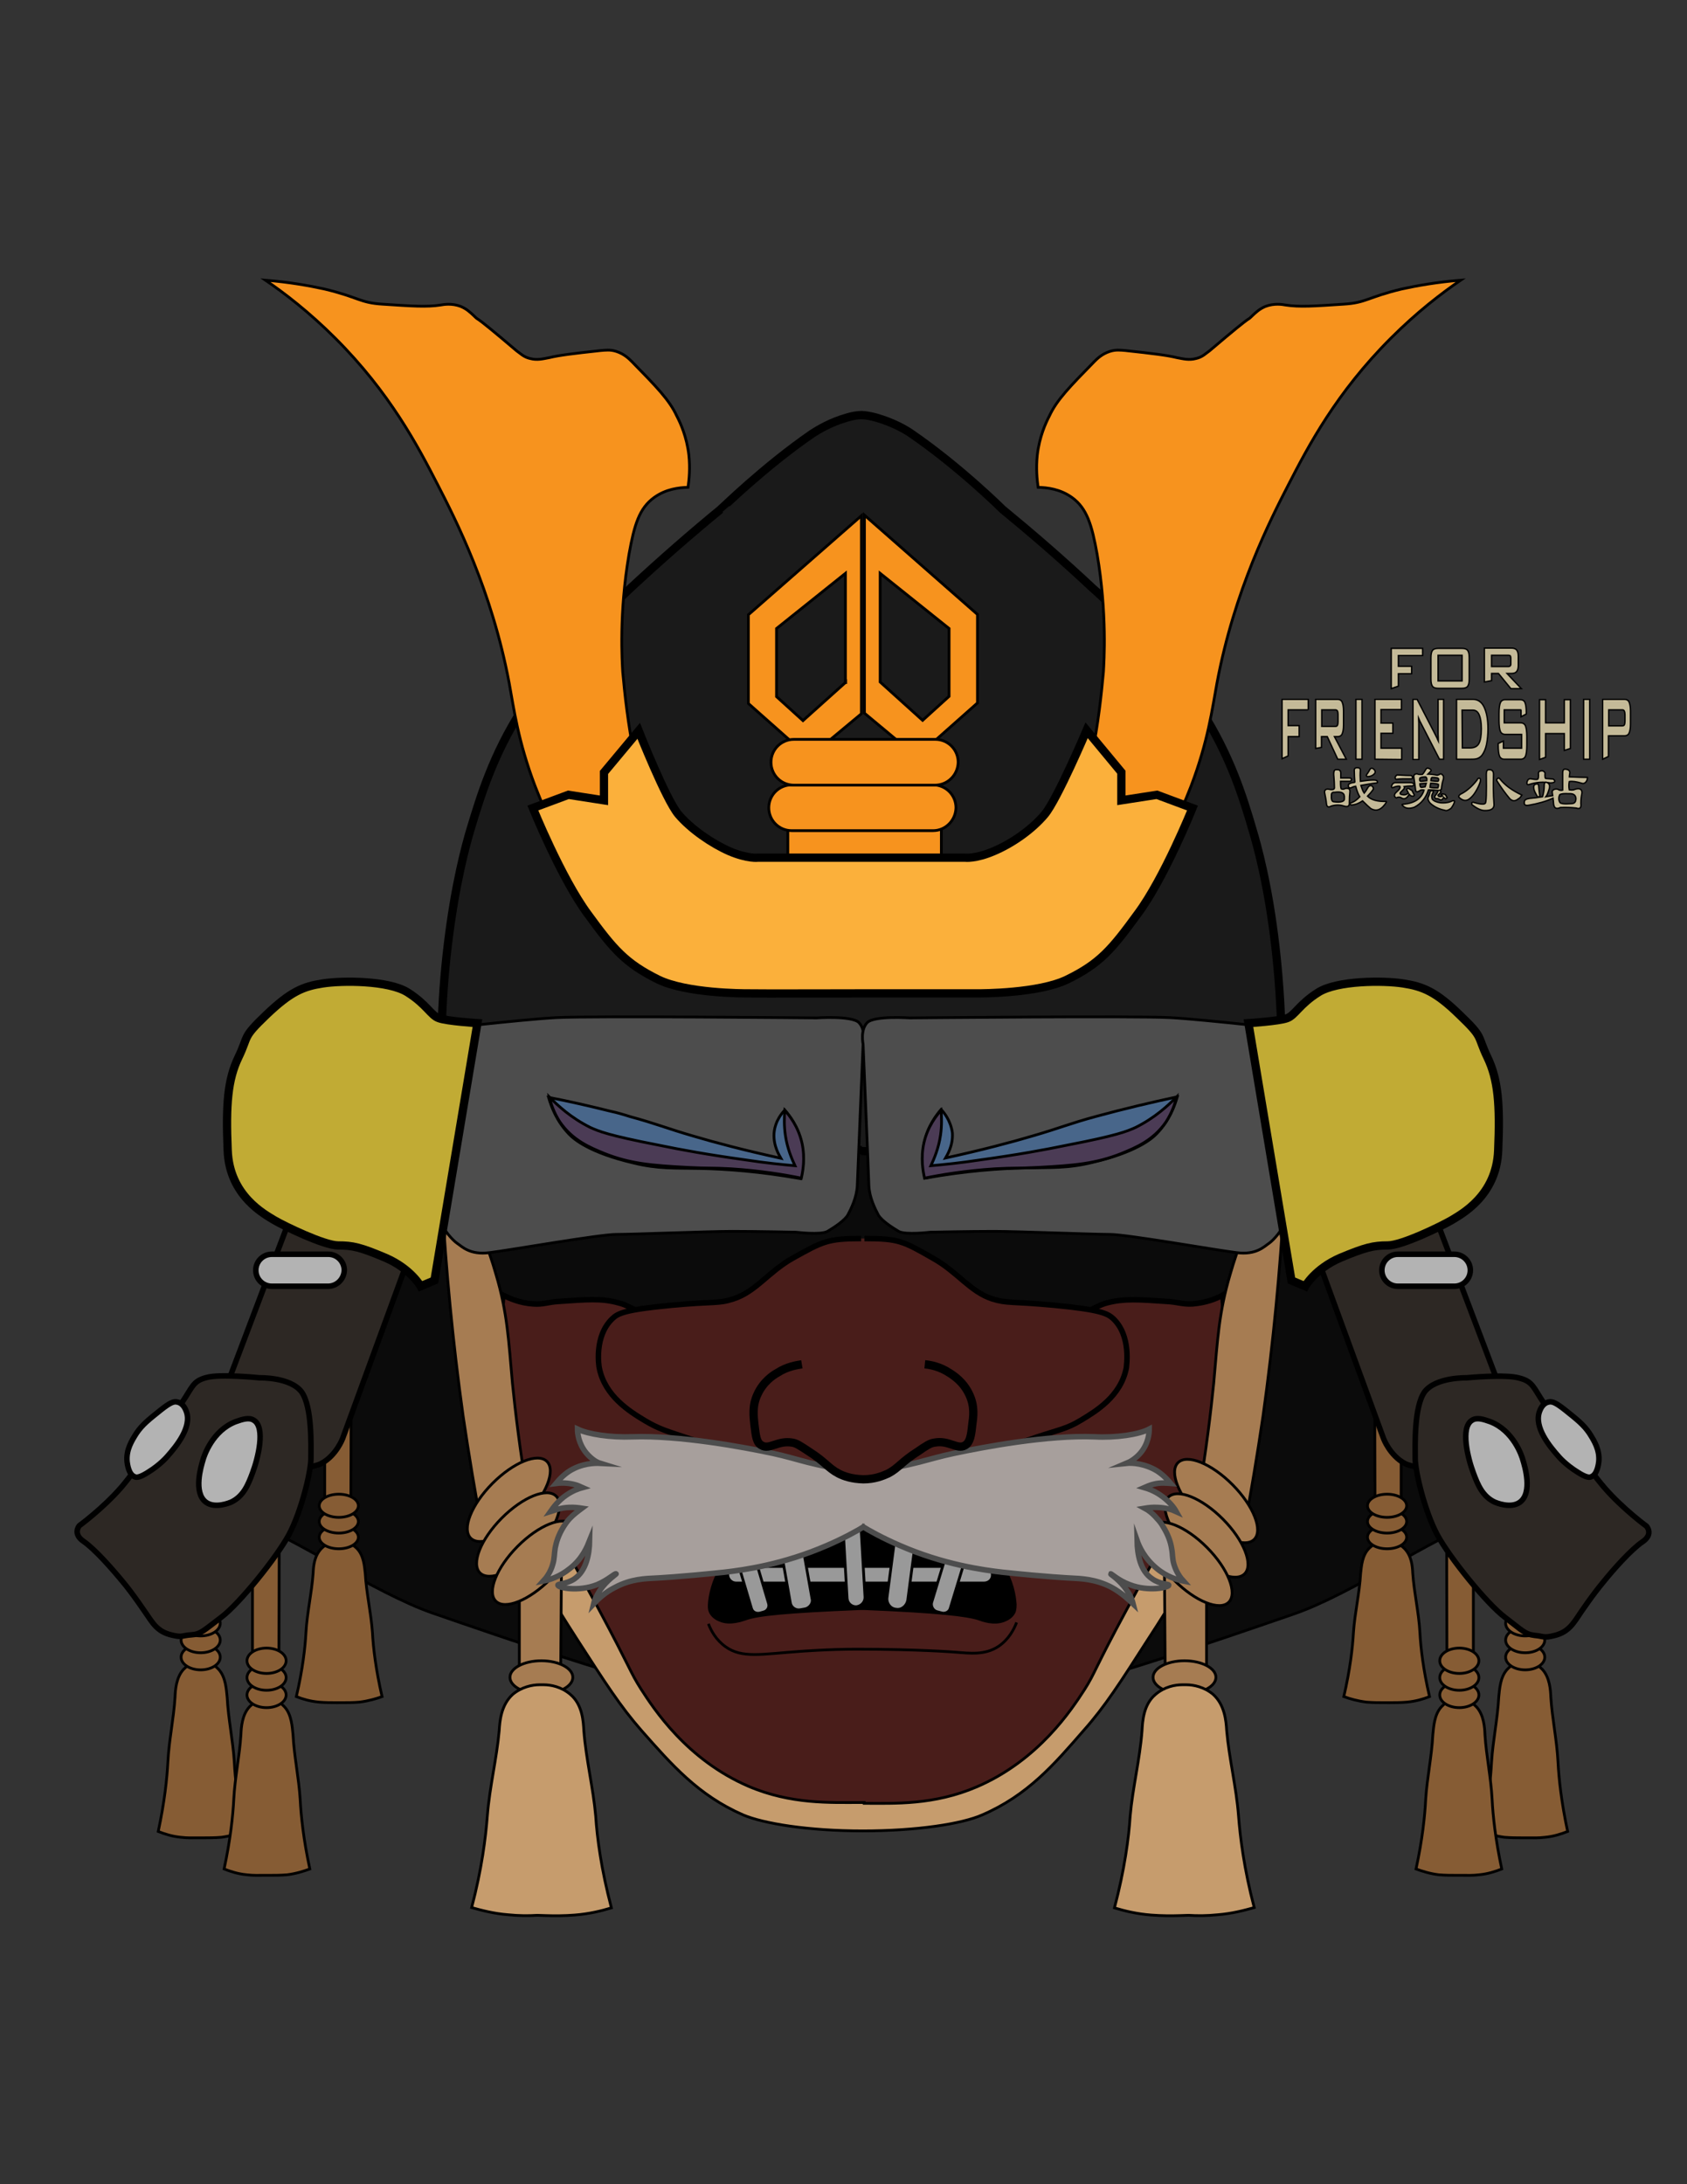 <?xml version="1.0" encoding="utf-8"?>
<!-- Generator: Adobe Illustrator 18.1.1, SVG Export Plug-In . SVG Version: 6.00 Build 0)  -->
<svg version="1.1" id="图层_1" xmlns="http://www.w3.org/2000/svg" xmlns:xlink="http://www.w3.org/1999/xlink" x="0px" y="0px"
	 viewBox="0 0 612 792" enable-background="new 0 0 612 792" xml:space="preserve">
<rect x="0" y="0" width="612" height="792" fill="#333333" stroke="none"/>
<g id="图层_1_1_" display="none">
</g>
<g id="图层_2">
	<line fill="none" x1="313.1" y1="381.8" x2="313.1" y2="605.5"/>
	<path fill="#0B0B0B" stroke="#000000" stroke-miterlimit="10" d="M314.1,386.8l155,8L558.5,532l33.2,21.5c0,0-46.3-3.3-58.2-0.1
		c-11.9,3.2-43.1,24.6-64,31.8c-20.9,7.2-90.8,31.6-107.2,31.3c-16.4-0.2-49.1-1.9-49.1-1.9s-32.7,1.5-49.1,1.7
		c-16.5,0.2-86.4-24.2-107.2-31.4c-20.8-7.2-52-28.4-64-31.8s-58.4,0.2-58.4,0.2l33.2-21.5L157,394.9l155-8"/>
</g>
<g id="图层_5">
</g>
<g id="图层_3">
	<path fill="#491D1A" stroke="#000000" stroke-width="2" stroke-miterlimit="10" d="M312.4,450.6c-3.3,0-8.1-0.3-13.1,2
		c-4.8,2.2-6.6,4.7-12.9,11.1c-8.9,9.1-13.4,13.7-19.1,16.1c-2.1,0.9-8.9,3.6-17.3,2.4c-2.8-0.4-6.2-1.7-12.9-4.4
		c-10.4-4.2-9-4.4-12.8-5.4c-6.2-1.7-11.4-1.2-21.6-0.5c-3.8,0.2-5.7,1.2-9.3,0.9c-4.8-0.3-8.5-2-11-3.2
		c-1.2,12.3-1.7,29.2,1.4,48.7c3.8,25,11.8,43.1,14.2,48.4c8.4,18.6,18.8,30.8,39.2,55.4c14.8,17.8,21.4,23.6,29.4,27.8
		c12.9,6.7,25.1,9,33.3,9h26.2c8.1,0,20.5-2.2,33.3-9c7.9-4.3,14.4-9.8,29.4-27.5c20.5-24.7,30.8-37.2,39.2-55.5
		c2.4-5.4,10.4-23.4,14.2-48.4c3.1-19.6,2.6-36.4,1.4-48.9c-2.5,1.4-6.2,2.8-11,3.2c-3.6,0.2-5.4-0.7-9.3-0.9
		c-10.3-0.7-15.4-1.1-21.6,0.5c-3.6,1-2.4,1.2-12.8,5.4c-6.7,2.6-10.1,3.9-12.9,4.4c-8.3,1.2-15.3-1.6-17.3-2.5
		c-5.8-2.5-10.3-7.1-19.1-16.2c-6.2-6.3-8.1-8.9-12.9-11c-5-2.2-9.8-2-13.1-2h-1.4v0.1H312.4z"/>
	<path fill="#C69C6D" stroke="#000000" stroke-miterlimit="10" d="M313.6,653.9c10.9,0,25.2,0.7,40.8-6c22.5-9.7,34.4-28.1,39-35.2
		c3.9-6.1,3.4-7,15.4-29.2c5.7-10.6,10.5-19.1,13.7-24.8c4.4,1.5,8.7,2.8,13.1,4.3c-4.4,7.5-10.6,18.4-18.8,30.9
		c-10.6,16.5-15.8,24.7-23.7,33.6c-10.7,12.3-20.3,23.5-36.8,30.6c-7.2,3.2-23.4,5.8-43.6,5.8h0.5c-20.2,0-36.3-2.7-43.6-5.8
		c-16.3-7.1-26-18.3-36.8-30.5c-7.8-8.9-13.1-17.2-23.7-33.6c-8.2-12.7-14.4-23.5-18.8-31c4.4-1.5,8.7-2.8,13.1-4.4
		c3.2,5.7,8,14.2,13.7,24.7c11.9,22.2,11.4,22.8,15.4,29.1c4.6,7.1,16.5,25.6,39,35.3c15.4,6.6,29.8,5.9,40.8,5.9h1.2v0.3H313.6z"/>
	<g>
		<path fill="#A67C52" stroke="#000000" stroke-miterlimit="10" d="M171.6,440.4c2.4,4.8,5.6,12.1,8.3,21.6c4.2,14.1,4.6,24,6,39.6
			c1,9.9,2.7,24.4,5.7,42.1c-5.6,3.6-11.1,7.3-16.7,11c-2.5-13.3-4.8-27.1-6.9-41.3c-3.8-27.2-6.2-53.2-7.6-77.4
			C164.1,437.3,167.8,438.9,171.6,440.4z"/>
		
			<ellipse transform="matrix(-0.705 0.71 -0.71 -0.705 701.178 796.077)" fill="#A67C52" stroke="#000000" stroke-miterlimit="10" cx="184.9" cy="544" rx="19.6" ry="8.4"/>
		
			<ellipse transform="matrix(-0.705 0.71 -0.71 -0.705 715.888 815.135)" fill="#A67C52" stroke="#000000" stroke-miterlimit="10" cx="188.3" cy="556.6" rx="19.6" ry="8.4"/>
		<polygon fill="#A67C52" stroke="#000000" stroke-miterlimit="10" points="188.4,566.2 203.7,566.2 203.3,619.7 188.4,619.7 		"/>
		
			<ellipse transform="matrix(-0.705 0.71 -0.71 -0.705 732.898 828.528)" fill="#A67C52" stroke="#000000" stroke-miterlimit="10" cx="194" cy="566.8" rx="19.6" ry="8.4"/>
		<ellipse fill="#A67C52" stroke="#000000" stroke-miterlimit="10" cx="196.4" cy="608.2" rx="11.4" ry="6"/>
		<path fill="#C69C6D" stroke="#000000" stroke-miterlimit="10" d="M194.9,694.5c-3.1,0.2-6.6,0.2-10.5-0.2
			c-5.2-0.4-9.7-1.6-13.3-2.6c3.7-14,5.1-25.5,5.7-33.3c0.8-10.4,3.4-20.7,4.3-30.9c0.2-3.5,0.7-9.3,4.9-13.1
			c3.2-2.7,7.1-3.5,9.7-3.5h1.5c2.6,0,6.4,0.7,9.7,3.5c4.4,3.7,4.7,9.7,4.9,13.2c0.8,10.4,3.4,20.7,4.3,30.9
			c0.5,7.9,2,19.3,5.7,33.3c-3.6,1.1-8.1,2.2-13.3,2.6c-3.8,0.3-7.4,0.3-10.5,0.2L194.9,694.5z"/>
	</g>
	<g>
		<path fill="#A67C52" stroke="#000000" stroke-miterlimit="10" d="M454.6,440.4c-2.4,4.8-5.6,12.1-8.3,21.6
			c-4.2,14.1-4.6,24-6,39.6c-1,9.9-2.7,24.4-5.7,42.1c5.6,3.6,11.1,7.3,16.7,11c2.5-13.3,4.8-27.1,6.9-41.3
			c3.8-27.2,6.2-53.2,7.6-77.4C462,437.3,458.3,438.9,454.6,440.4z"/>
		
			<ellipse transform="matrix(0.705 0.71 -0.71 0.705 516.29 -152.417)" fill="#A67C52" stroke="#000000" stroke-miterlimit="10" cx="441.2" cy="543.9" rx="19.6" ry="8.4"/>
		
			<ellipse transform="matrix(0.705 0.71 -0.71 0.705 524.145 -146.261)" fill="#A67C52" stroke="#000000" stroke-miterlimit="10" cx="437.7" cy="556.4" rx="19.6" ry="8.4"/>
		<polygon fill="#A67C52" stroke="#000000" stroke-miterlimit="10" points="437.7,566.2 422.4,566.2 422.8,619.7 437.7,619.7 		"/>
		
			<ellipse transform="matrix(0.705 0.71 -0.71 0.705 529.718 -139.179)" fill="#A67C52" stroke="#000000" stroke-miterlimit="10" cx="432" cy="566.7" rx="19.6" ry="8.4"/>
		<ellipse fill="#A67C52" stroke="#000000" stroke-miterlimit="10" cx="429.7" cy="608.2" rx="11.4" ry="6"/>
		<path fill="#C69C6D" stroke="#000000" stroke-miterlimit="10" d="M431.2,694.5c3.1,0.2,6.6,0.2,10.5-0.2c5.2-0.4,9.7-1.6,13.3-2.6
			c-3.7-14-5.1-25.5-5.7-33.3c-0.8-10.4-3.4-20.7-4.3-30.9c-0.2-3.5-0.7-9.3-4.9-13.1c-3.2-2.7-7.1-3.5-9.7-3.5h-1.5
			c-2.6,0-6.4,0.7-9.7,3.5c-4.4,3.7-4.7,9.7-4.9,13.2c-0.8,10.4-3.4,20.7-4.3,30.9c-0.5,7.9-2,19.3-5.7,33.3
			c3.6,1.1,8.1,2.2,13.3,2.6c3.8,0.3,7.4,0.3,10.5,0.2L431.2,694.5z"/>
	</g>
	<path fill="#1A1A1A" stroke="#000000" stroke-width="3" stroke-miterlimit="10" d="M312.4,417.4c50.3,0.4,100.5,0.9,150.8,1.5
		c3.1-31.5,1.6-57.2-0.5-75.5c-2.6-22.7-6.7-37.2-8.3-42.5c-3.5-12-8.1-26.8-18.6-43.3c-2-3.2-8.9-14-18.8-24.3
		c-2.7-2.8-8.5-8.5-13.9-13.8c-2.3-2.2-4.6-4.4-6.9-6.4c-11-10.3-21.9-19.7-32.5-28.4c0,0-15.6-15.5-33.3-27.6
		c-2.2-1.5-6.4-3.9-12.6-5.7c-2-0.5-3.7-0.9-5.5-0.9h0.5c-1.7,0-3.5,0.3-5.5,0.9c-6,1.7-10.4,4.4-12.6,5.8
		c-17.6,12.1-33.2,27.5-33.3,27.5c-10.6,8.7-21.4,18.1-32.5,28.4c-2.3,2.2-4.6,4.4-6.9,6.4c-5.4,5.1-11.1,10.8-13.9,13.7
		c-9.9,10.3-16.8,21.1-18.8,24.2c-10.5,16.5-14.9,31.1-18.6,43.3c-1.6,5.4-5.6,19.6-8.3,42.4c-2.2,18.3-3.6,44-0.5,75.4
		c50.3-0.4,100.5-0.9,150.8-1.5"/>
	<path fill="#4D4D4D" stroke="#000000" stroke-miterlimit="10" d="M313.1,378.6c0,0,1.1-5.1-1.5-7.8c-2.6-2.6-15.4-1.7-15.4-1.7
		s-81.7-0.8-94.5-0.1c-12.8,0.7-47.2,4.7-47.2,4.7s3.9,65,5.1,68.6c1.1,3.6,4.6,7.4,6.2,8.5c1.7,1.1,4.6,4.4,11.9,3.4
		c7.4-0.9,39.7-6.6,45.9-6.6s33.3-1.1,42.1-1.1s23.1,0.3,23.1,0.3s8.9,1.1,11.4-0.3c2.5-1.5,6.2-3.9,7.4-6c1.1-2.1,3.2-6.2,3.4-10.6
		S313.1,378.6,313.1,378.6z"/>
	<path fill="#48668A" stroke="#000000" stroke-miterlimit="10" d="M221.3,402.9c2.4,0.5,4.8,1.2,7.3,2c9.3,2.5,13.4,4.3,23.1,7.1
		c7.4,2.2,18.3,5.1,31.6,8c-0.5-0.9-2.8-4.4-2.5-9.1c0.4-4.7,3.2-7.6,3.9-8.4c1.6,1.9,4.8,5.9,6.1,12c1.2,5.7,0.3,10.5-0.3,12.9
		c-15.1-2.7-27.4-3.5-36.2-3.7c-9.6-0.2-15.6,0.2-24.5-2c-15.8-3.7-21.5-8.5-23.4-10.5c-4.5-4.7-6.4-9.9-7.4-13.3
		C206.2,399.3,213.7,401,221.3,402.9"/>
	<path fill="#4B3B55" stroke="#000000" stroke-miterlimit="10" d="M284.7,402.6c-0.2,2.4-0.3,5.5,0.2,9c0.7,4.8,2.3,8.5,3.5,11.1
		c-4.5-0.4-10.6-1-17.8-2.1c-13.7-1.9-23.1-3.6-31.8-5.4c-18.1-3.5-21.6-5-24.7-6.4c-7-3.5-11.7-7.9-14.8-11c0.5,2.3,1.6,5.6,3.8,9
		c4.6,6.7,10.9,9.3,16.3,11.5c9.1,3.6,16.8,4.3,30.1,5c7.7,0.4,8.4,0.1,15.6,0.5c10.9,0.7,19.8,2.2,25.6,3.4
		c0.5-2.3,1.5-7.1,0.2-12.9C289.5,408.3,286.3,404.4,284.7,402.6z"/>
	<path fill="#4D4D4D" stroke="#000000" stroke-miterlimit="10" d="M313.1,378.6c0,0-1.1-5.1,1.5-7.8c2.6-2.6,15.4-1.7,15.4-1.7
		s81.7-0.8,94.5-0.1c12.8,0.7,47.2,4.7,47.2,4.7s-3.9,65-5.1,68.6s-4.6,7.4-6.2,8.5c-1.7,1.1-4.6,4.4-11.9,3.4
		c-7.4-0.9-39.7-6.6-45.9-6.6c-6.2,0-33.3-1.1-42.1-1.1s-23.1,0.3-23.1,0.3s-8.9,1.1-11.4-0.3c-2.5-1.5-6.2-3.9-7.4-6
		c-1.1-2.1-3.2-6.2-3.4-10.6C315.1,425.6,313.1,378.6,313.1,378.6z"/>
	<path fill="#48668A" stroke="#000000" stroke-miterlimit="10" d="M341.4,402.3c-1.6,1.9-4.8,5.9-6.1,12c-1.2,5.7-0.3,10.5,0.3,12.9
		c15.1-2.7,27.4-3.5,36.2-3.7c9.6-0.2,15.6,0.2,24.5-2c15.8-3.7,21.5-8.5,23.4-10.5c4.5-4.7,6.4-9.9,7.4-13.3
		c-9.3,2-19.1,4.3-29.4,7.1c-9.3,2.5-13.4,4.3-23.1,7.1c-7.4,2.2-18.3,5.1-31.6,8c0.5-0.9,2.8-4.4,2.5-9.1
		C344.9,406.2,342.2,403.1,341.4,402.3z"/>
	<path fill="#4B3B55" stroke="#000000" stroke-miterlimit="10" d="M341.4,402.6c0.2,2.4,0.3,5.5-0.2,9c-0.7,4.8-2.3,8.5-3.5,11.1
		c4.5-0.4,10.6-1,17.8-2.1c13.7-1.9,23.1-3.6,31.8-5.4c18.1-3.5,21.6-5,24.7-6.4c7-3.5,11.7-7.9,14.8-11c-0.5,2.3-1.6,5.6-3.8,9
		c-4.6,6.7-10.9,9.3-16.3,11.5c-9.1,3.6-16.8,4.3-30.1,5c-7.6,0.4-8.4,0.1-15.6,0.5c-10.9,0.7-19.8,2.2-25.6,3.4
		c-0.5-2.3-1.5-7.1-0.2-12.9C336.6,408.3,339.8,404.4,341.4,402.6z"/>
	<path fill="none" stroke="#000000" stroke-miterlimit="10" d="M178.1,440.4"/>
	<path fill="none" stroke="#000000" stroke-miterlimit="10" d="M179.9,454.6"/>
	<path fill="#491D1A" stroke="#000000" stroke-width="2" stroke-miterlimit="10" d="M313.6,449.1c12.3,0,14,0.9,24.8,7.1
		c9,5,13.4,12.1,21.6,14.8c5.5,1.7,6.6,0.8,22.5,2.3c16.8,1.6,19.3,3,21.3,4.8c6.7,6.3,4.8,17.3,4.8,17.9c-2,10.3-11,15.7-16.5,19
		c-5.1,3.1-7.9,3.4-16.3,6.2c-22.1,7.3-24.2,12.8-37.9,15.7c-5.6,1.2-13.9,2.6-24.5,2.6h-0.8c-10.6,0-18.9-1.5-24.5-2.6
		c-13.8-3-16-7.9-37.9-15.2c-8.4-2.8-11.1-3.5-16.3-6.6c-5.5-3.3-14.5-8.9-16.5-19.1c-0.1-0.4-2-11.5,4.8-17.9
		c2-1.9,4.5-3.2,21.3-4.8c16-1.5,17-0.5,22.5-2.3c8.2-2.6,12.7-9.8,21.6-14.8c10.8-6,12.6-7.1,24.8-7.1"/>
	<path stroke="#000000" stroke-miterlimit="10" d="M313.6,583.3c26.6,1.1,37.3,2.3,41.7,3.8c0.8,0.3,5.4,2.1,9.2,0.4
		c0.5-0.2,2.7-1.1,3.5-3.2c0.3-1,0.3-2,0.3-2.5c-0.2-3.2-1.1-8.6-4.6-14c-4.5-7.1-10.6-10.2-15.6-12.6c-13.8-6.6-27.3-6.4-35.3-5.7
		c-8-0.8-21.5-0.9-35.3,5.7c-4.9,2.4-11.1,5.5-15.6,12.6c-3.4,5.5-4.4,10.8-4.6,14c0,0.5-0.1,1.5,0.3,2.5c0.8,2.1,3,3,3.5,3.2
		c3.8,1.7,8.4-0.2,9.2-0.4c4.5-1.7,15.2-2.7,41.7-3.8H313.6z"/>
	<g>
		<path fill="#999999" stroke="#000000" stroke-miterlimit="10" d="M357,574H267c-1.6,0-3-1.4-3-3l0,0c0-1.6,1.4-3,3-3H357
			c1.6,0,3,1.4,3,3l0,0C360.1,572.7,358.7,574,357,574z"/>
		<path fill="#999999" stroke="#000000" stroke-miterlimit="10" d="M310.7,582.6L310.7,582.6c-1.7,0.1-3.3-1.2-3.4-3.1l-1.4-24.6
			c-0.1-1.7,1.2-3.3,3.1-3.4l0,0c1.7-0.1,3.3,1.2,3.4,3.1l1.4,24.6C313.8,581,312.4,582.4,310.7,582.6z"/>
		<path fill="#999999" stroke="#000000" stroke-miterlimit="10" d="M325,583.5L325,583.5c-2.1-0.2-3.5-2.2-3.2-4.3l3.2-24.4
			c0.2-2.1,2.2-3.5,4.3-3.2l0,0c2.1,0.2,3.5,2.2,3.2,4.3l-3.2,24.4C328.9,582.3,327.1,583.9,325,583.5z"/>
		<path fill="#999999" stroke="#000000" stroke-miterlimit="10" d="M341.4,584.8l-1.5-0.4c-1.5-0.4-2.3-2.1-1.9-3.4l6.1-20
			c0.4-1.5,2.1-2.3,3.4-1.9l1.5,0.4c1.5,0.4,2.3,2.1,1.9,3.4l-6.1,20C344.5,584.5,342.9,585.3,341.4,584.8z"/>
		<path fill="#999999" stroke="#000000" stroke-miterlimit="10" d="M292,583.4l-1.7,0.3c-1.7,0.3-3.4-0.9-3.6-2.6l-4.2-23.7
			c-0.3-1.7,0.9-3.4,2.6-3.6l1.7-0.3c1.7-0.3,3.4,0.9,3.6,2.6l4.2,23.7C295,581.3,293.7,583.1,292,583.4z"/>
		<path fill="#999999" stroke="#000000" stroke-miterlimit="10" d="M277.1,584.5l-1.4,0.4c-1.4,0.3-2.7-0.3-3.1-1.7l-5.1-17.2
			c-0.3-1.4,0.3-2.7,1.7-3.1l1.4-0.4c1.4-0.3,2.7,0.3,3.1,1.7l5.1,17.2C279.2,582.7,278.5,584.1,277.1,584.5z"/>
	</g>
	<path fill="none" stroke="#000000" stroke-miterlimit="10" d="M257,588.8c0.9,2.4,2.7,5.8,6.2,8.3c6,4.3,12.9,2.7,27,1.7
		c0,0,10.3-0.8,20.5-0.8c22.9,0,36.1,1.1,36.1,1.1c5.2,0.4,10.5,1.1,15.4-2.1c3.7-2.5,5.6-6.1,6.6-8.7"/>
	<path fill="#A79F9C" stroke="#4D4D4D" stroke-width="2" stroke-miterlimit="10" d="M312.4,553.2c3.2,2,8,4.6,14,7.2
		c15.8,6.9,30.2,8.9,37.3,9.7c16.1,1.7,24.5,2.1,24.5,2.1c3.8,0.2,9.2,0.3,15.1,3.4c3.6,2,6.1,4.4,7.8,6c-0.3-1.2-1-3.1-2.3-4.9
		c-2.5-3.8-6-5.9-5.9-6c0.2-0.2,2.8,2.4,6.9,3.9c6.9,2.7,14.2,1,14.2,0.2c0-0.5-3.2-0.3-6-2.3c-4.3-2.8-5.4-8.7-5.5-13.9
		c0.7,2,2.5,6.3,7.1,10.1c3.7,3.1,7.6,4.2,9.7,4.6c-1.1-1.2-2.6-3.3-3.4-6c-0.7-2.3-0.4-3.5-0.9-6c-0.3-1.9-1.1-4.6-3.1-7.8
		c-0.5-0.9-1.2-1.9-2.1-2.8c-1.6-1.9-3.2-3.1-4.5-3.8c1.2-0.2,2.8-0.4,4.7-0.3c2.8,0.1,5.2,0.8,6.7,1.5c-0.9-1.6-2.7-3.9-5.8-6
		c-2.2-1.5-4.4-2.3-5.8-2.7c0.9-0.4,2.1-0.9,3.3-1.2c2.6-0.7,4.9-0.4,6.3-0.3c-1-1.2-2.6-3-4.9-4.5c-4.6-2.8-9.2-3-11.1-2.8
		c1.2-0.5,3.3-1.7,5-3.7c3-3.5,3.2-7.4,3.2-8.7c-3.8,2-12,3.2-19.8,2.8c-17-0.7-40.3,3.7-51.1,6c-10.3,2.2-12,3.8-32.8,7.2
		c-20.7-3.3-22.4-4.9-32.8-7.2c-10.8-2.3-33.9-6.6-51.1-6c-7.8,0.3-15.8-0.9-19.8-2.8c0,1.4,0.3,5.2,3.2,8.7c1.9,2.2,3.7,3.3,5,3.7
		c-2-0.1-6.6,0-11.1,2.8c-2.3,1.5-3.8,3.2-4.9,4.5c1.5-0.2,3.7-0.3,6.3,0.3c1.4,0.3,2.4,0.8,3.3,1.2c-1.5,0.4-3.6,1.2-5.8,2.7
		c-3.1,2.1-4.8,4.6-5.8,6c1.6-0.5,3.8-1.4,6.7-1.5c1.9-0.1,3.4,0.1,4.7,0.3c-1.2,0.9-3,2.2-4.5,3.8c-0.9,1-1.6,2-2.1,2.8
		c-2,3.2-2.7,5.8-3.1,7.8c-0.4,2.5-0.2,3.7-0.9,6c-0.8,2.8-2.3,4.8-3.4,6c2.1-0.4,5.9-1.5,9.7-4.6c4.6-3.6,6.3-8.1,7.1-10.1
		c-0.1,5-1.2,10.9-5.5,13.9c-3,2-6.1,1.7-6,2.3c0,0.9,7.4,2.5,14.2-0.2c3.9-1.6,6.6-4.3,6.9-3.9c0.1,0.1-3.3,2.2-5.9,6
		c-1.2,1.9-2,3.6-2.3,4.9c1.6-1.7,4.2-4.2,7.8-6c5.8-3.1,11-3.2,15.1-3.4c0,0,8.4-0.4,24.5-2.1c7.1-0.8,21.4-2.8,37.3-9.7
		c6-2.6,10.8-5.2,14-7.2"/>
	<path fill="#491D1A" stroke="#000000" stroke-width="3" stroke-miterlimit="10" d="M335.5,494.7c2,0.2,5.4,0.8,8.9,3.1
		c1.6,1,5.1,3.3,7.2,7.8c2.1,4.4,1.5,8.2,1.1,11.1c-0.4,3.9-0.8,6.3-2.6,7.4c-2.8,1.7-5.9-2-11.1-1c-1.6,0.2-3.1,1.2-6,3.2
		c-6,3.8-7,6-10.8,8c-2,0.9-4.9,2.1-9,2.1c-4.2-0.1-7.1-1.1-9-2.1c-3.8-2-4.8-4.2-10.8-8c-3-2-4.5-3-6-3.2c-5.2-0.9-8.3,2.7-11.1,1
		c-1.9-1-2.1-3.4-2.6-7.4c-0.3-3-0.9-6.9,1.1-11.1c2.1-4.6,5.6-6.9,7.2-7.8c3.5-2.3,7.1-2.8,8.9-3.1"/>
	<g>
		<g>
			<g>
				<polygon fill="#865C34" stroke="#000000" stroke-miterlimit="10" points="117.8,503.5 127.4,503.5 127.2,577.6 117.8,577.6 				
					"/>
				<path fill="#865C34" stroke="#000000" stroke-miterlimit="10" d="M122,617.4c-1.9,0-3.9,0-6.3-0.2c-3.2-0.3-5.9-1.1-8.2-2
					c2.3-9.8,3.2-17.8,3.5-23.3c0.4-7.2,2.1-14.3,2.6-21.5c0.1-2.5,0.4-6.3,3.1-9c2-2,4.4-2.3,5.9-2.3h0.9c1.6,0,3.9,0.3,5.9,2.3
					c2.6,2.6,2.8,6.6,3.1,9.1c0.4,7.2,2.1,14.2,2.6,21.4c0.3,5.5,1.2,13.4,3.5,23.3c-2.2,0.8-5,1.6-8.2,2c-2.4,0.2-4.6,0.2-6.3,0.2
					H122L122,617.4z"/>
				<ellipse fill="#865C34" stroke="#000000" stroke-miterlimit="10" cx="122.9" cy="557.4" rx="7.1" ry="4.2"/>
				<ellipse fill="#865C34" stroke="#000000" stroke-miterlimit="10" cx="122.9" cy="551.7" rx="7.1" ry="4.2"/>
				<ellipse fill="#865C34" stroke="#000000" stroke-miterlimit="10" cx="122.9" cy="546" rx="7.1" ry="4.2"/>
			</g>
			<g>
				<polygon fill="#865C34" stroke="#000000" stroke-miterlimit="10" points="67.6,542.3 77.4,542.3 77.2,623.1 67.6,623.1 				"/>
				<path fill="#865C34" stroke="#000000" stroke-miterlimit="10" d="M71.9,666.4c-1.9,0-3.9,0.1-6.3-0.2c-3.2-0.3-5.9-1.2-8.2-2.1
					c2.3-10.7,3.2-19.3,3.5-25.2c0.4-7.9,2.1-15.6,2.6-23.5c0.1-2.6,0.4-7.2,3.1-10.1c2-2.1,4.4-2.7,5.9-2.7h0.9
					c1.6,0,3.9,0.5,5.9,2.7c2.6,2.8,2.8,7.3,3.1,10.1c0.4,7.9,2.1,15.6,2.6,23.5c0.3,6,1.2,14.6,3.5,25.2c-2.2,0.8-5,1.7-8.2,2.1
					c-2.4,0.2-4.6,0.2-6.3,0.2H71.9z"/>
				<ellipse fill="#865C34" stroke="#000000" stroke-miterlimit="10" cx="72.8" cy="600.9" rx="7.1" ry="4.6"/>
				<ellipse fill="#865C34" stroke="#000000" stroke-miterlimit="10" cx="72.8" cy="594.7" rx="7.1" ry="4.6"/>
				<ellipse fill="#865C34" stroke="#000000" stroke-miterlimit="10" cx="72.8" cy="588.6" rx="7.1" ry="4.6"/>
			</g>
			<g>
				<polygon fill="#865C34" stroke="#000000" stroke-miterlimit="10" points="91.6,556 101.3,556 101.1,636.8 91.6,636.8 				"/>
				<path fill="#865C34" stroke="#000000" stroke-miterlimit="10" d="M95.8,680c-1.9,0-3.9,0.1-6.3-0.2c-3.2-0.3-5.9-1.2-8.2-2.1
					c2.3-10.7,3.2-19.3,3.5-25.2c0.4-7.9,2.1-15.6,2.6-23.5c0.1-2.6,0.4-7.2,3.1-10.1c2-2.1,4.4-2.7,5.9-2.7h0.9
					c1.6,0,3.9,0.5,5.9,2.7c2.6,2.8,2.8,7.3,3.1,10.1c0.4,7.9,2.1,15.6,2.6,23.5c0.3,6,1.2,14.6,3.5,25.2c-2.2,0.8-5,1.7-8.2,2.1
					c-2.4,0.2-4.6,0.2-6.3,0.2H95.8z"/>
				<ellipse fill="#865C34" stroke="#000000" stroke-miterlimit="10" cx="96.7" cy="614.6" rx="7.1" ry="4.6"/>
				<ellipse fill="#865C34" stroke="#000000" stroke-miterlimit="10" cx="96.7" cy="608.3" rx="7.1" ry="4.6"/>
				<ellipse fill="#865C34" stroke="#000000" stroke-miterlimit="10" cx="96.7" cy="602.2" rx="7.1" ry="4.6"/>
			</g>
		</g>
		<path fill="#2D2824" stroke="#000000" stroke-width="2" stroke-miterlimit="10" d="M154.5,439.1l-30.2,82.5c0,0-2.3,6.2-7.8,9.1
			c-5.5,2.8-16.8,0-16.8,0l-22.4-15.2l30.2-79.7L154.5,439.1z"/>
		<path fill="#2D2824" stroke="#000000" stroke-width="2" stroke-miterlimit="10" d="M94.2,499.6c0,0,11.1-0.3,15.2,5.1
			c3.9,5.5,3.4,19.6,3.4,24.2s-3.4,19-8,27.6c-4.6,8.5-18,25-24.5,29.9s-7.5,6.2-10.9,6.4c-3.4,0.2-3.2,1.1-7.4,0
			c-4.3-1.1-6-3.4-7.8-6s-6-8.9-9.7-13.3c-3.7-4.5-10.1-11.8-14.2-14.6s-1.5-5.7-1.5-5.7s8.5-6.2,15.2-13.9c6.6-7.7,18-25,22-30.7
			c3.9-5.7,3.9-7.8,8.9-9.1C79.8,498.1,94.2,499.6,94.2,499.6z"/>
		<path fill="#B3B3B3" stroke="#000000" stroke-width="2" stroke-miterlimit="10" d="M119,466.4H98.6c-3.2,0-5.8-2.6-5.8-5.8
			s2.6-5.8,5.8-5.8h20.5c3.2,0,5.8,2.6,5.8,5.8C124.8,463.8,122.2,466.4,119,466.4z"/>
		<path fill="#B3B3B3" stroke="#000000" stroke-width="2" stroke-miterlimit="10" d="M92.1,515c4.3,2.6,1.5,13.8-0.5,19.1
			c-1.6,4.3-3.3,8.5-7.8,10.6c-0.3,0.1-5.7,2.5-9.1,0c-4.7-3.5-1.7-13.2-1.1-15.2c0.4-1.6,3.5-10.8,11.9-14
			C87.8,514.7,90.3,513.8,92.1,515z"/>
		<path fill="#B3B3B3" stroke="#000000" stroke-width="2" stroke-miterlimit="10" d="M67.6,511.8c2.1,5.7-3.7,12.7-6.9,16.3
			c0,0-2.5,3-6.9,5.7c-3.1,2-4.3,2-4.9,1.7c-2.3-0.8-2.7-4.8-2.8-5.5c-0.4-4.3,1.7-7.6,3.4-10.3c2.1-3.1,4.4-4.9,8.9-8.5
			c3.2-2.5,4.6-3.2,6-2.8C66.6,508.9,67.4,511.3,67.6,511.8z"/>
		<path fill="#C1AB34" stroke="#000000" stroke-width="3" stroke-miterlimit="10" d="M173.2,371l-15.6,93.3l-5,2.1
			c0,0-3.5-6.3-12.7-10.3c-9.2-3.9-12-4.5-17.2-4.5c-5.1,0-19.5-7-23.1-9.1c-3.6-2.2-16.4-8.9-17-25.4c-0.7-16.5,0-25.6,3.9-33.7
			c3.9-8.1,1.2-6.9,10.1-15.4c8.9-8.5,13.4-10.3,20.5-11.4c7.1-1.1,23.8-1.1,30.7,3.2c7,4.4,8.5,8.4,11.4,9.4
			C162.1,370.3,173.2,371,173.2,371z"/>
	</g>
	<g>
		<g>
			<g>
				<polygon fill="#865C34" stroke="#000000" stroke-miterlimit="10" points="508.3,503.5 498.7,503.5 498.9,577.6 508.3,577.6 				
					"/>
				<path fill="#865C34" stroke="#000000" stroke-miterlimit="10" d="M504.1,617.4c1.9,0,3.9,0,6.3-0.2c3.2-0.3,5.9-1.1,8.2-2
					c-2.3-9.8-3.2-17.8-3.5-23.3c-0.4-7.2-2.1-14.3-2.6-21.5c-0.1-2.5-0.4-6.3-3.1-9c-2-2-4.4-2.3-5.9-2.3h-0.9
					c-1.6,0-3.9,0.3-5.9,2.3c-2.6,2.6-2.8,6.6-3.1,9.1c-0.4,7.2-2.1,14.2-2.6,21.4c-0.3,5.5-1.2,13.4-3.5,23.3c2.2,0.8,5,1.6,8.2,2
					c2.4,0.2,4.6,0.2,6.3,0.2H504.1L504.1,617.4z"/>
				<ellipse fill="#865C34" stroke="#000000" stroke-miterlimit="10" cx="503.2" cy="557.4" rx="7.1" ry="4.2"/>
				<ellipse fill="#865C34" stroke="#000000" stroke-miterlimit="10" cx="503.2" cy="551.7" rx="7.1" ry="4.2"/>
				<ellipse fill="#865C34" stroke="#000000" stroke-miterlimit="10" cx="503.2" cy="546" rx="7.1" ry="4.2"/>
			</g>
			<g>
				<polygon fill="#865C34" stroke="#000000" stroke-miterlimit="10" points="558.5,542.3 548.7,542.3 548.9,623.1 558.5,623.1 				
					"/>
				<path fill="#865C34" stroke="#000000" stroke-miterlimit="10" d="M554.2,666.4c1.9,0,3.9,0.1,6.3-0.2c3.2-0.3,5.9-1.2,8.2-2.1
					c-2.3-10.7-3.2-19.3-3.5-25.2c-0.4-7.9-2.1-15.6-2.6-23.5c-0.1-2.6-0.4-7.2-3.1-10.1c-2-2.1-4.4-2.7-5.9-2.7h-0.9
					c-1.6,0-3.9,0.5-5.9,2.7c-2.6,2.8-2.8,7.3-3.1,10.1c-0.4,7.9-2.1,15.6-2.6,23.5c-0.3,6-1.2,14.6-3.5,25.2c2.2,0.8,5,1.7,8.2,2.1
					c2.4,0.2,4.6,0.2,6.3,0.2H554.2z"/>
				<ellipse fill="#865C34" stroke="#000000" stroke-miterlimit="10" cx="553.3" cy="600.9" rx="7.1" ry="4.6"/>
				<ellipse fill="#865C34" stroke="#000000" stroke-miterlimit="10" cx="553.3" cy="594.7" rx="7.1" ry="4.6"/>
				<ellipse fill="#865C34" stroke="#000000" stroke-miterlimit="10" cx="553.3" cy="588.6" rx="7.1" ry="4.6"/>
			</g>
			<g>
				<polygon fill="#865C34" stroke="#000000" stroke-miterlimit="10" points="534.5,556 524.8,556 525,636.8 534.5,636.8 				"/>
				<path fill="#865C34" stroke="#000000" stroke-miterlimit="10" d="M530.3,680c1.9,0,3.9,0.1,6.3-0.2c3.2-0.3,5.9-1.2,8.2-2.1
					c-2.3-10.7-3.2-19.3-3.5-25.2c-0.4-7.9-2.1-15.6-2.6-23.5c-0.1-2.6-0.4-7.2-3.1-10.1c-2-2.1-4.4-2.7-5.9-2.7h-0.9
					c-1.6,0-3.9,0.5-5.9,2.7c-2.6,2.8-2.8,7.3-3.1,10.1c-0.4,7.9-2.1,15.6-2.6,23.5c-0.3,6-1.2,14.6-3.5,25.2c2.2,0.8,5,1.7,8.2,2.1
					c2.4,0.2,4.6,0.2,6.3,0.2H530.3z"/>
				<ellipse fill="#865C34" stroke="#000000" stroke-miterlimit="10" cx="529.4" cy="614.6" rx="7.1" ry="4.6"/>
				<ellipse fill="#865C34" stroke="#000000" stroke-miterlimit="10" cx="529.4" cy="608.3" rx="7.1" ry="4.6"/>
				<ellipse fill="#865C34" stroke="#000000" stroke-miterlimit="10" cx="529.4" cy="602.2" rx="7.1" ry="4.6"/>
			</g>
		</g>
		<path fill="#2D2824" stroke="#000000" stroke-width="2" stroke-miterlimit="10" d="M471.7,439.1l30.2,82.5c0,0,2.3,6.2,7.8,9.1
			c5.5,2.8,16.8,0,16.8,0l22.3-15.2l-30.2-79.7L471.7,439.1z"/>
		<path fill="#2D2824" stroke="#000000" stroke-width="2" stroke-miterlimit="10" d="M532,499.6c0,0-11.1-0.3-15.2,5.1
			c-3.9,5.5-3.4,19.6-3.4,24.2s3.4,19,8,27.6c4.6,8.5,18,25,24.5,29.9c6.4,4.9,7.4,6.2,10.8,6.6c3.4,0.3,3.2,1.1,7.4,0s6-3.4,7.8-6
			c1.7-2.6,6-8.9,9.7-13.3c3.6-4.5,10.1-11.8,14.2-14.6c4.2-2.8,1.5-5.7,1.5-5.7s-8.5-6.2-15.2-13.9c-6.6-7.6-18-25-22-30.7
			c-3.9-5.7-3.9-7.8-8.9-9.1C546.3,498.2,532,499.6,532,499.6z"/>
		<path fill="#B3B3B3" stroke="#000000" stroke-width="2" stroke-miterlimit="10" d="M507.1,466.4h20.5c3.2,0,5.8-2.6,5.8-5.8
			s-2.6-5.8-5.8-5.8h-20.5c-3.2,0-5.8,2.6-5.8,5.8S503.9,466.4,507.1,466.4z"/>
		<path fill="#B3B3B3" stroke="#000000" stroke-width="2" stroke-miterlimit="10" d="M534,515c-4.3,2.6-1.5,13.8,0.5,19.1
			c1.6,4.3,3.3,8.5,7.8,10.6c0.3,0.1,5.7,2.5,9.1,0c4.7-3.5,1.7-13.2,1.1-15.2c-0.4-1.6-3.5-10.8-11.9-14
			C538.3,514.7,535.8,513.8,534,515z"/>
		<path fill="#B3B3B3" stroke="#000000" stroke-width="2" stroke-miterlimit="10" d="M558.5,511.8c-2.1,5.7,3.7,12.7,6.9,16.3
			c0,0,2.5,3,6.9,5.7c3.1,2,4.3,2,4.9,1.7c2.3-0.8,2.7-4.8,2.8-5.5c0.4-4.3-1.7-7.6-3.4-10.3c-2.1-3.1-4.4-4.9-8.9-8.5
			c-3.2-2.5-4.6-3.2-6-2.8C559.5,508.9,558.7,511.3,558.5,511.8z"/>
		<path fill="#C1AB34" stroke="#000000" stroke-width="3" stroke-miterlimit="10" d="M452.9,371l15.6,93.3l5,2.1
			c0,0,3.5-6.3,12.7-10.3c9.1-3.8,12-4.5,17.2-4.5s19.5-7,23.1-9.1c3.6-2.2,16.4-8.9,17-25.4c0.7-16.5,0-25.6-3.9-33.7
			c-3.9-8.1-1.2-6.9-10.1-15.4c-8.7-8.5-13.4-10.3-20.5-11.4c-7.1-1.1-23.8-1.1-30.7,3.2c-7,4.4-8.5,8.4-11.4,9.4
			C464,370.3,452.9,371,452.9,371z"/>
	</g>
</g>
<g id="图层_4">
	<g>
		<path fill="#F7931E" stroke="#000000" stroke-miterlimit="10" d="M230.3,275c-2.6-12.9-3.7-23.7-4.4-31.4
			c-0.2-3.6-1.4-21.1,2.3-42.7c1.9-10.6,3.7-16.6,9.1-20.5c4.3-3.1,9-3.6,12.3-3.7c0.4-2.8,0.8-6.9,0.3-11.7
			c-0.8-6.7-3-11.5-4.4-14.2c-2.7-5.8-7.3-10.5-16.3-19.7c-1-1-2.8-2.8-5.7-3.7c-2.2-0.7-3.9-0.4-5.5-0.3
			c-10.1,1.1-15.1,1.7-18.8,2.6c-2.2,0.4-4.3,1-6.9,0.3c-2.3-0.5-3.6-1.9-4.9-2.8c-18.6-15.8-12.3-9.6-15.7-12.9
			c-1.1-1-2.4-2.3-4.6-3.2c-3.2-1.2-6.1-0.7-7.2-0.5c-5.1,0.8-10.5,0.4-21.1-0.3c-8.3-0.5-8.6-2.5-21.1-5.5
			c-5.5-1.2-12.7-2.5-21.4-3.2c6.9,4.7,15.8,11.5,25.4,21.1c19.7,19.7,29.8,38.9,37,52.9c6.6,12.8,19.7,38.4,26,72
			c1.7,9.2,3.2,21.1,9.4,37.4c4.7,12.3,10.1,21.9,14,28.2C215.8,300.7,223.1,287.8,230.3,275z"/>
		<path fill="#F7931E" stroke="#000000" stroke-miterlimit="10" d="M395.9,275c2.6-12.9,3.7-23.7,4.4-31.4
			c0.2-3.6,1.4-21.1-2.3-42.7c-1.9-10.6-3.7-16.6-9.1-20.5c-4.3-3.1-9-3.6-12.3-3.7c-0.4-2.8-0.8-6.9-0.3-11.7
			c0.8-6.7,3-11.5,4.4-14.2c2.7-5.8,7.3-10.5,16.3-19.7c1-1,2.8-2.8,5.7-3.7c2.2-0.7,3.9-0.4,5.5-0.3c10.1,1.1,15.1,1.7,18.8,2.6
			c2.2,0.4,4.3,1,6.9,0.3c2.3-0.5,3.6-1.9,4.9-2.8c18.6-15.8,12.3-9.6,15.7-12.9c1.1-1,2.4-2.3,4.6-3.2c3.2-1.2,6.1-0.7,7.2-0.5
			c5.1,0.8,10.5,0.4,21.1-0.3c8.3-0.5,8.6-2.5,21.1-5.5c5.5-1.2,12.7-2.5,21.4-3.2c-6.9,4.7-15.8,11.5-25.4,21.1
			c-19.7,19.7-29.8,38.9-37,52.9c-6.6,12.8-19.7,38.4-26,72c-1.7,9.2-3.2,21.1-9.4,37.4c-4.7,12.3-10.1,21.9-14,28.2
			C410.3,300.7,403.2,287.8,395.9,275z"/>
	</g>
	<circle fill="none" stroke="#000000" stroke-miterlimit="10" cx="313.1" cy="337.1" r="18.3"/>
	<circle fill="none" stroke="#000000" stroke-miterlimit="10" cx="313.1" cy="337.1" r="11.1"/>
	<path fill="none" stroke="#000000" stroke-miterlimit="10" d="M279.8,319"/>
	<rect x="285.8" y="295.6" fill="#F7931E" stroke="#000000" stroke-miterlimit="10" width="55.7" height="20.2"/>
	<path fill="#F7931E" stroke="#000000" stroke-miterlimit="10" d="M338.5,301.2h-51.3c-4.6,0-8.3-3.7-8.3-8.3l0,0
		c0-4.6,3.7-8.3,8.3-8.3h51.3c4.6,0,8.3,3.7,8.3,8.3l0,0C346.7,297.5,343,301.2,338.5,301.2z"/>
	<path fill="#F7931E" stroke="#000000" stroke-miterlimit="10" d="M271.5,222.9v32.2l22,19.5l19-15.8v-71.8L271.5,222.9z
		 M306.8,247.4l-15.5,13.9l-9.6-8.7v-24.7l25-20v39.6H306.8z"/>
	<path fill="#F7931E" stroke="#000000" stroke-miterlimit="10" d="M313.6,186.8v71.8l19,15.8l22-19.5v-32.1L313.6,186.8z
		 M319.3,207.9l25,20v24.6l-9.6,8.7l-15.4-13.9V207.9z"/>
	<path fill="#F7931E" stroke="#000000" stroke-miterlimit="10" d="M339.2,284.7H288c-4.6,0-8.3-3.7-8.3-8.3l0,0
		c0-4.6,3.7-8.3,8.3-8.3h51.3c4.6,0,8.3,3.7,8.3,8.3l0,0C347.5,281,343.8,284.7,339.2,284.7z"/>
	<path fill="#FBB03B" stroke="#000000" stroke-width="3" stroke-miterlimit="10" d="M313.1,360.2c0,0,39.9,0,41.5,0
		c1.7,0,22.2,0,32.5-5c11.9-5.8,16.2-10.9,25.6-23.8c9.7-13,19.9-38.4,19.9-38.4l-12.9-4.8l-12.9,2V280l-12.6-15.2
		c0,0-10.6,25-15.2,30.5c-4.6,5.5-11.9,10.6-18.6,13.4c-6.6,2.8-10.3,2.3-10.3,2.3h-25h-12.6H300h-25c0,0-3.7,0.5-10.3-2.3
		c-6.4-2.8-14-8-18.6-13.4c-4.6-5.5-14.4-30.3-14.4-30.3l-12.6,15.1v10.1l-12.9-2l-12.9,4.8c0,0,10.3,25.4,19.9,38.4
		c9.4,12.9,13.7,17.9,25.6,23.8c10.3,5,30.7,5,32.5,5C273,360.3,313.1,360.2,313.1,360.2z"/>
</g>
<g>
	<g>
		<path fill="#C4BA98" stroke="#000000" stroke-width="0.5" stroke-miterlimit="10" d="M504.7,249.7v-14.6h11.4v2.6h-8.8v3.9h4.8
			v2.7h-4.8v4.5L504.7,249.7z"/>
		<path fill="#C4BA98" stroke="#000000" stroke-width="0.5" stroke-miterlimit="10" d="M519.1,238.5c0-1.3,0.2-2.2,0.6-2.7
			c0.4-0.5,1.1-0.7,2.2-0.7h8.3c1.1,0,1.8,0.2,2.2,0.7c0.4,0.5,0.6,1.4,0.6,2.7v7.7c0,1.3-0.2,2.2-0.6,2.7c-0.4,0.5-1.1,0.7-2.2,0.7
			h-8.3c-1.1,0-1.8-0.2-2.2-0.7s-0.6-1.4-0.6-2.7V238.5z M521.7,246.9h8.7v-9.3h-8.7V246.9z"/>
		<path fill="#C4BA98" stroke="#000000" stroke-width="0.5" stroke-miterlimit="10" d="M538.5,247.3v-12.3h9.7c0.9,0,1.6,0.2,2,0.7
			c0.4,0.5,0.6,1.2,0.6,2.2v3.4c0,1-0.2,1.7-0.6,2.2c-0.4,0.5-1,0.7-2,0.7h-1.5l5.2,5.5h-3.8l-4.5-5.5h-2.5v2.6L538.5,247.3z
			 M547,237.6h-5.9v4.1h5.9c0.5,0,0.8-0.1,0.9-0.3c0.2-0.2,0.2-0.5,0.2-0.9v-1.8c0-0.4-0.1-0.7-0.2-0.9
			C547.8,237.7,547.5,237.6,547,237.6z"/>
	</g>
	<g>
		<path fill="#C4BA98" stroke="#000000" stroke-width="0.5" stroke-miterlimit="10" d="M484.9,279.1c1-0.1,1.5,0.3,1.5,1.3v1.7h2.8
			c1.2,0,1.4,0.4,0.7,1.2h-3.6c0,1.9,0.1,2.8,0.4,2.8c0.5,0.1,0.9,0.1,1.3-0.2c1.3-0.2,1.8,0.2,1.7,1.3c-0.1,0.9-0.2,2.1-0.2,3.8
			c0.1,1.3-0.5,1.7-1.9,1.3c-1.5-0.5-3.1-0.5-4.7,0c-1,0.6-1.6,0.3-1.7-0.9c-0.1-1.3-0.4-2.6-0.7-4.2c0.1-1,0.8-1.3,2.1-0.9
			c1,0.1,1.5-0.1,1.5-0.7c0-1.4-0.1-2.7-0.2-4C483.7,279.8,484,278.9,484.9,279.1z M483,288.2c-0.1,1.5,0.1,2.3,0.7,2.5
			c2.9,0.4,4.2-0.1,4-1.3c0.2-1.8-0.9-2.5-3.6-2.1C483.4,287.2,483,287.6,483,288.2z M490.6,283.8c0.5,0,0.8-0.1,0.9-0.2
			c-0.1-1.4-0.2-2.7-0.2-4c-0.1-0.9,0.3-1.3,1.3-1.2c0.6,0,0.9,0.3,0.9,0.9c-0.1,1.2-0.1,2.5,0,4c4.2-0.6,6.2-0.6,6.1,0
			c0.2,0.4,0.2,0.6-0.2,0.6c-1.9,0.2-3.8,0.6-5.7,0.9c0.4,1.2,0.7,2.1,1.2,2.8c0.5-0.6,1-1.4,1.5-2.3c0.4-0.4,0.7-0.5,1.2-0.4
			c0.5,0.4,0.7,0.8,0.6,1.3c-0.7,1-1.4,1.8-2.1,2.5c1.4,1.4,3.7,2,6.8,1.9c0.2,0.1-0.1,0.7-1.2,1.9c-1.4,1.4-2.8,1.6-4.4,0.7
			c-0.6-0.5-1.6-1.4-3-2.8c-1.3,0.9-2.6,1.4-4,1.5c-0.6-0.1-0.7-0.4-0.4-0.7c1.3-0.4,2.4-1.2,3.4-2.3c-0.5-0.7-1-2-1.5-3.8
			c-0.6,0.1-1.2,0.3-1.7,0.6c-0.7,0.1-1.1-0.2-0.9-1.2C489.3,284.3,489.7,284,490.6,283.8z M496.7,279.5c0.4-0.9,0.9-1.2,1.5-0.7
			c0.6,0.4,0.8,0.9,0.6,1.5c-0.5,0.7-1.3,1.2-2.5,1.3c-0.5,0-0.7-0.2-0.6-0.6C496.1,280.5,496.4,280,496.7,279.5z"/>
		<path fill="#C4BA98" stroke="#000000" stroke-width="0.5" stroke-miterlimit="10" d="M511.7,283.8c0.6,0,1.1,0.2,1.3,0.6
			c-0.1,0.5-0.6,0.7-1.3,0.6c-0.7,0-1.5,0.1-2.3,0.2c0.2,0.4,0.1,0.7-0.4,1.2l-0.9,0.9c-0.4,0.5-0.1,0.8,0.9,0.9
			c0.7,0.1,1.4-0.1,1.9-0.7l-0.6-1.2c0.1-0.4,0.4-0.5,0.7-0.4c0.4,0.2,0.7,0.5,1.2,0.7c0.2,0.5,0.6,1.1,0.9,1.7
			c-0.1,0.2-0.2,0.4-0.4,0.4c-0.5,0.1-1-0.1-1.5-0.7c-0.7,1.4-1.6,1.9-2.5,1.5c-0.7-0.5-1.4-0.6-2.1-0.2c-0.2,0-0.5-0.2-0.7-0.6
			c-0.1-0.5,0.1-1,0.7-1.5c1.2-1,1.5-1.7,1.2-2.1c-0.5-0.1-1.3,0-2.3,0.4c-0.4,0.2-0.6,0.2-0.7-0.2c0.1-0.9,0.6-1.4,1.3-1.5
			L511.7,283.8L511.7,283.8z M511.7,281.2c0.4,0,0.6,0.2,0.7,0.6c0,0.4-0.1,0.6-0.4,0.6h-3c-0.9,0-1.7,0.1-2.5,0.2
			c-0.2-0.1-0.4-0.4-0.4-0.7c0.1-0.4,0.4-0.7,0.7-0.9C507.8,281,509.4,281.2,511.7,281.2z M516.6,286.5c-0.4-0.1-0.7-0.1-1.2,0
			c-0.4,0.2-0.7,0.5-1.2,0.6c-0.2,0-0.5-0.1-0.6-0.2c-0.2-1.9-0.5-3.6-0.7-5.1c-0.1-0.7,0.2-1.2,1.2-1.2c0.4,0.2,1,0.3,1.9,0.2
			c0.4-0.4,0.8-1,1.3-1.9c0.1-0.2,0.4-0.4,0.7-0.4c1.2,0.4,1.4,0.8,0.9,1.3c-0.4,0.4-0.7,0.7-0.9,0.9c0.9,0,2,0.1,3.4,0.4
			c0.4-0.1,0.7-0.2,0.9-0.4c0.4-0.1,0.7-0.1,0.9,0.2c0.5,0.4,0.6,0.9,0.4,1.7c-0.4,1.2-0.6,2.3-0.7,3.6l-0.6,0.4
			c0.5,0.4,0.6,0.7,0.2,0.9c-0.2,0.2-0.5,0.5-0.7,0.7c-0.2,0.1-0.2,0.3,0.2,0.6c0.5,0.1,0.9,0.1,1.3-0.2c-0.5-0.4-0.6-0.6-0.2-0.7
			c0.5,0,0.9,0.1,1.2,0.2c0.2,0.4,0.5,0.7,0.7,1.2c-0.1,0.1-0.3,0.2-0.6,0.4l-0.7-0.6c-0.2,0.7-0.7,1.1-1.3,0.9
			c-0.5-0.4-1-0.5-1.5-0.4c-0.4-0.2-0.5-0.6-0.4-0.9c0.2-0.2,0.5-0.6,0.7-0.9c0.1-0.2,0.3-0.6,0.6-1.2c-1-0.1-2.2-0.2-3.6-0.2
			c-0.9,2.9-2.6,5-5.1,6.3c-2,0.7-3.5,0.5-4.5-0.9c0-0.1,0.2-0.2,0.7-0.2C513.3,291.2,515.7,289.5,516.6,286.5z M517.2,281.7
			c-0.9,0-1.6,0.1-2.1,0.4c-0.2,0.7-0.1,1.2,0.4,1.2l2.1-0.2C517.7,282.4,517.6,282,517.2,281.7z M517.4,284c-0.6,0-1.4,0.1-2.3,0.2
			c0,0.9,0.2,1.3,0.6,1.3l1.3-0.2L517.4,284z M518.7,287.4c0.1-0.5,0.4-0.7,0.7-0.7c0.2,0,0.5,0.1,0.6,0.4c-0.2,0.5-0.5,1-0.6,1.5
			c0,0.5,0.1,0.9,0.2,1.2c0.5,0.6,1.5,1.1,3,1.3c1.3,0.1,2.5,0,3.6-0.4c0.7-0.4,1.3-0.5,1.5-0.2c-0.1,0.7-0.6,1.7-1.3,2.6
			c-0.9,0.7-1.7,1-2.3,0.7c-2.1-0.4-3.9-1.3-5.3-2.6c-0.6-0.7-0.9-1.4-0.7-2.1C518.4,288.5,518.6,287.9,518.7,287.4z M521.6,285.7
			c0.2-0.5,0.3-0.9,0.2-1.3c-0.5-0.2-1.4-0.4-2.8-0.4c-0.1,0.5-0.2,1-0.2,1.5C519.7,285.7,520.7,285.7,521.6,285.7z M519.1,283.1
			l2.1,0.2c0.5,0.1,0.7-0.1,0.7-0.7c0-0.5-0.7-0.7-2.3-0.7C519.3,281.9,519.1,282.3,519.1,283.1z"/>
		<path fill="#C4BA98" stroke="#000000" stroke-width="0.5" stroke-miterlimit="10" d="M535.8,282.9c0.2-0.5,0.5-0.7,0.6-0.7
			c0.6-0.1,0.8,0.3,0.6,1.3c-0.4,1.2-0.9,2.3-1.7,3.6c-0.6,1-1.3,1.8-1.9,2.3c-1.3,1.2-2.6,1.1-4-0.2c-0.4-0.4-0.2-0.7,0.4-1.2
			C531.9,287,533.9,285.3,535.8,282.9z M540.1,279.1c1.3-0.1,1.8,0.6,1.7,2.1c-0.1,3.2-0.1,6.7,0.2,10.6c0,1.5-1.2,2.2-3.6,2.1
			c-1.3-0.1-2.7-0.8-4.4-2.1c-0.2-0.6-0.1-0.9,0.4-0.9c2.4,0.7,3.9,0.9,4.4,0.4c0.4-0.2,0.5-3.8,0.4-10.6
			C539.2,279.6,539.5,279.1,540.1,279.1z M543.2,283.4c-0.4-0.5-0.3-0.9,0.2-1.2c0.2-0.1,0.5-0.1,0.7,0.2c1.8,2.3,4.4,4.2,8,5.9
			c-0.4,0.6-0.7,1.1-1.2,1.3c-1.2,1-2.2,1-3.2,0C546.1,287.7,544.6,285.6,543.2,283.4z"/>
		<path fill="#C4BA98" stroke="#000000" stroke-width="0.5" stroke-miterlimit="10" d="M562,286.1c-0.4,1.3-0.7,2.2-1.2,2.8l2.5-0.4
			c-0.1-0.5-0.2-1-0.2-1.5c0.1-0.5,0.6-0.8,1.3-0.9c0.5,0,0.9,0.1,1.3,0.4c0.5,0.1,0.9,0.1,1.2,0v-6.3c0-0.7,0.2-1.2,0.7-1.3
			c1.3,0,1.9,0.5,1.9,1.3c-0.1,0.6-0.2,1.2-0.2,1.5c2.6,0.1,4.9,0.2,6.6,0.2c0,0.6-0.2,1.2-0.6,1.7c-0.5,0.5-1,0.6-1.5,0.4
			c-2-0.6-3.5-0.8-4.5-0.6c-0.2,1-0.2,2,0,3c0.9,0.1,1.6,0.1,2.1-0.2c1.6-0.5,2.5-0.1,2.5,1.3c-0.2,1-0.4,2.3-0.4,3.8
			c0.2,1.6-0.3,2.2-1.7,1.7c-1.8-0.2-3.7-0.3-5.7-0.2c-1.5,0.7-2.3,0.3-2.5-1.3c0-0.4-0.1-1.1-0.2-2.1c-2.5,1.2-5.5,2-8.9,2.6
			c-1.2,0.2-1.7-0.2-1.5-1.3c0-0.6,0.6-1,1.9-1.2c1.4-0.1,3-0.3,4.7-0.6c0.4-1.4,0.6-2.7,0.6-4c0-0.9,0.2-1.3,0.7-1.3
			C562,284,562.4,284.7,562,286.1z M560.5,280.2c-0.1,1.5,0,2.2,0.4,2.1l2.6,0.2c0.6,0.5,0.7,0.9,0.2,1.2c-0.2,0.1-0.7,0.2-1.3,0.2
			c-2.5-0.5-5.1-0.3-7.8,0.6c-0.5,0.1-0.7-0.1-0.7-0.6c0.2-1.2,0.7-1.6,1.5-1.5c1,0.2,1.8,0.3,2.3,0.2c0.4-0.1,0.5-0.9,0.4-2.3
			c0.1-0.5,0.4-0.7,0.7-0.7C559.5,279.3,560.1,279.6,560.5,280.2z M558.6,288.6c-0.2,0.4-0.6,0.5-0.9,0.2c-0.7-1.2-1.2-2.1-1.3-3
			c-0.1-0.9,0.2-1.4,0.9-1.5c0.6-0.1,0.9,0.1,0.9,0.7C558.3,286.2,558.4,287.4,558.6,288.6z M569.2,287.8c-1.8-0.1-2.9,0-3.4,0.4
			c-0.4,0.9-0.4,1.8,0,2.6c0.1,0.6,1.5,0.8,4.2,0.6c1.2,0,1.7-0.6,1.7-1.9C571.6,288.3,570.8,287.7,569.2,287.8z"/>
	</g>
	
		<linearGradient id="SVGID_1_" gradientUnits="userSpaceOnUse" x1="428.579" y1="621.774" x2="428.579" y2="621.774" gradientTransform="matrix(1.093 0 0 -1.093 0 955.543)">
		<stop  offset="0" style="stop-color:#C4BA98"/>
		<stop  offset="1.474962e-002" style="stop-color:#CEC5A9"/>
		<stop  offset="4.332456e-002" style="stop-color:#DDD7C4"/>
		<stop  offset="7.615717e-002" style="stop-color:#EAE6DA"/>
		<stop  offset="0.115" style="stop-color:#F3F1EB"/>
		<stop  offset="0.162" style="stop-color:#FAF9F6"/>
		<stop  offset="0.229" style="stop-color:#FEFEFD"/>
		<stop  offset="0.413" style="stop-color:#FFFFFF"/>
		<stop  offset="0.47" style="stop-color:#DDDBD8"/>
		<stop  offset="0.55" style="stop-color:#B2AFA6"/>
		<stop  offset="0.626" style="stop-color:#908B7F"/>
		<stop  offset="0.695" style="stop-color:#787263"/>
		<stop  offset="0.756" style="stop-color:#696252"/>
		<stop  offset="0.801" style="stop-color:#645D4C"/>
		<stop  offset="0.85" style="stop-color:#776F5B"/>
		<stop  offset="0.948" style="stop-color:#A89F82"/>
		<stop  offset="1" style="stop-color:#C4BA98"/>
	</linearGradient>
	
		<linearGradient id="SVGID_2_" gradientUnits="userSpaceOnUse" x1="428.579" y1="621.774" x2="428.579" y2="621.774" gradientTransform="matrix(1.093 0 0 -1.093 0 955.543)">
		<stop  offset="0" style="stop-color:#C4BA98"/>
		<stop  offset="1.389108e-002" style="stop-color:#C7BD9D"/>
		<stop  offset="0.166" style="stop-color:#E5E1D2"/>
		<stop  offset="0.279" style="stop-color:#F8F7F3"/>
		<stop  offset="0.342" style="stop-color:#FFFFFF"/>
		<stop  offset="0.405" style="stop-color:#E1E0DC"/>
		<stop  offset="0.508" style="stop-color:#B5B1A9"/>
		<stop  offset="0.606" style="stop-color:#928D81"/>
		<stop  offset="0.694" style="stop-color:#797364"/>
		<stop  offset="0.771" style="stop-color:#696352"/>
		<stop  offset="0.827" style="stop-color:#645D4C"/>
		<stop  offset="0.869" style="stop-color:#776F5B"/>
		<stop  offset="0.955" style="stop-color:#A89F82"/>
		<stop  offset="1" style="stop-color:#C4BA98"/>
	</linearGradient>
	<path fill="url(#SVGID_1_)" stroke="url(#SVGID_2_)" stroke-width="0.5" stroke-miterlimit="10" d="M468.4,276"/>
	
		<linearGradient id="SVGID_3_" gradientUnits="userSpaceOnUse" x1="438.765" y1="629.487" x2="438.765" y2="629.487" gradientTransform="matrix(1.093 0 0 -1.093 0 955.543)">
		<stop  offset="0" style="stop-color:#C4BA98"/>
		<stop  offset="1.474962e-002" style="stop-color:#CEC5A9"/>
		<stop  offset="4.332456e-002" style="stop-color:#DDD7C4"/>
		<stop  offset="7.615717e-002" style="stop-color:#EAE6DA"/>
		<stop  offset="0.115" style="stop-color:#F3F1EB"/>
		<stop  offset="0.162" style="stop-color:#FAF9F6"/>
		<stop  offset="0.229" style="stop-color:#FEFEFD"/>
		<stop  offset="0.413" style="stop-color:#FFFFFF"/>
		<stop  offset="0.47" style="stop-color:#DDDBD8"/>
		<stop  offset="0.55" style="stop-color:#B2AFA6"/>
		<stop  offset="0.626" style="stop-color:#908B7F"/>
		<stop  offset="0.695" style="stop-color:#787263"/>
		<stop  offset="0.756" style="stop-color:#696252"/>
		<stop  offset="0.801" style="stop-color:#645D4C"/>
		<stop  offset="0.85" style="stop-color:#776F5B"/>
		<stop  offset="0.948" style="stop-color:#A89F82"/>
		<stop  offset="1" style="stop-color:#C4BA98"/>
	</linearGradient>
	
		<linearGradient id="SVGID_4_" gradientUnits="userSpaceOnUse" x1="438.765" y1="629.487" x2="438.765" y2="629.487" gradientTransform="matrix(1.093 0 0 -1.093 0 955.543)">
		<stop  offset="0" style="stop-color:#C4BA98"/>
		<stop  offset="1.389108e-002" style="stop-color:#C7BD9D"/>
		<stop  offset="0.166" style="stop-color:#E5E1D2"/>
		<stop  offset="0.279" style="stop-color:#F8F7F3"/>
		<stop  offset="0.342" style="stop-color:#FFFFFF"/>
		<stop  offset="0.405" style="stop-color:#E1E0DC"/>
		<stop  offset="0.508" style="stop-color:#B5B1A9"/>
		<stop  offset="0.606" style="stop-color:#928D81"/>
		<stop  offset="0.694" style="stop-color:#797364"/>
		<stop  offset="0.771" style="stop-color:#696352"/>
		<stop  offset="0.827" style="stop-color:#645D4C"/>
		<stop  offset="0.869" style="stop-color:#776F5B"/>
		<stop  offset="0.955" style="stop-color:#A89F82"/>
		<stop  offset="1" style="stop-color:#C4BA98"/>
	</linearGradient>
	<path fill="url(#SVGID_3_)" stroke="url(#SVGID_4_)" stroke-width="0.5" stroke-miterlimit="10" d="M479.5,267.6"/>
	<g>
		<g>
			<path fill="#C4BA98" stroke="#000000" stroke-width="0.5" stroke-miterlimit="10" d="M474.6,257.4h-7.3v5.7h4v4h-4v7l-2.2,1
				v-21.5h9.5V257.4"/>
			<path fill="#C4BA98" stroke="#000000" stroke-width="0.5" stroke-miterlimit="10" d="M477.3,271.4v-1.1v-16.7h8
				c0.7,0,1.3,0.3,1.6,1c0.3,0.7,0.5,1.7,0.5,3.2v5.1c0,1.5-0.2,2.5-0.5,3.2c-0.3,0.7-0.9,1-1.6,1h-1.2l4.3,8.2h-3.1l-3.8-8.2h-2.1
				v2.7v1.2L477.3,271.4z M484.4,257.4h-4.9v6h4.9c0.4,0,0.6-0.1,0.8-0.4c0.1-0.2,0.2-0.7,0.2-1.3v-2.6c0-0.6-0.1-1.1-0.2-1.3
				C485,257.5,484.7,257.4,484.4,257.4z"/>
			<path fill="#C4BA98" stroke="#000000" stroke-width="0.5" stroke-miterlimit="10" d="M491.9,275.3v-21.7h2.2v21.7H491.9z"/>
			<path fill="#C4BA98" stroke="#000000" stroke-width="0.5" stroke-miterlimit="10" d="M498.8,275.3v-21.7h9.6v3.7H501v4.9h4.3v3.7
				H501v5.4h7.5v4.1L498.8,275.3L498.8,275.3z"/>
			<path fill="#C4BA98" stroke="#000000" stroke-width="0.5" stroke-miterlimit="10" d="M512.6,275.3v-21.7h1.5l6.6,12.8
				c0.2,0.4,0.4,0.8,0.6,1.2c0.2,0.4,0.3,0.8,0.5,1.2c0-1.2-0.1-2.1-0.1-2.6c0-0.5,0-0.9,0-1.2v-11.4h2v21.7h-1.5l-6.9-13.4
				c-0.2-0.3-0.3-0.6-0.4-0.9c-0.1-0.3-0.2-0.6-0.3-0.8c0,0.7,0.1,1.3,0.1,1.9c0,0.6,0,1.1,0,1.6v11.7H512.6L512.6,275.3z"/>
			<path fill="#C4BA98" stroke="#000000" stroke-width="0.5" stroke-miterlimit="10" d="M528.4,275.3v-21.7h6c1.7,0,3.1,0.9,4,2.8
				c0.9,1.9,1.4,4.5,1.4,7.9c0,2-0.2,3.9-0.5,5.5c-0.3,1.6-0.9,2.9-1.5,3.8c-0.4,0.6-0.9,1-1.5,1.3c-0.6,0.3-1.4,0.4-2.3,0.4
				L528.4,275.3L528.4,275.3z M530.5,271.2h2.8c1.5,0,2.6-0.5,3.2-1.6c0.6-1.1,0.9-2.9,0.9-5.4c0-2.2-0.3-3.9-0.8-5
				c-0.5-1.2-1.3-1.7-2.3-1.7h-3.9L530.5,271.2L530.5,271.2z"/>
			<path fill="#C4BA98" stroke="#000000" stroke-width="0.5" stroke-miterlimit="10" d="M551.9,257.4h-6.2v4.7h5.9
				c0.9,0,1.5,0.4,1.8,1.1c0.3,0.7,0.5,2.1,0.5,4v3c0,2-0.2,3.3-0.5,4c-0.3,0.7-0.9,1.1-1.8,1.1h-5.8c-0.9,0-1.5-0.4-1.8-1.1
				c-0.3-0.7-0.5-2.1-0.5-4v-0.6l1.9-0.9v2.6h6.6v-5h-5.9c-0.9,0-1.5-0.4-1.8-1.1c-0.3-0.7-0.5-2.1-0.5-4v-2.4c0-2,0.2-3.3,0.5-4
				c0.3-0.7,0.9-1.1,1.8-1.1h5.3c0.9,0,1.5,0.3,1.8,1c0.3,0.7,0.5,1.9,0.5,3.7v0.5l-1.9,1V257.4L551.9,257.4z"/>
			<path fill="#C4BA98" stroke="#000000" stroke-width="0.5" stroke-miterlimit="10" d="M567.5,272.1V266h-6.8v8.6l-2.2,0.8v-21.7
				h2.2v8.4h6.8v-8.4h2.2v17.7L567.5,272.1z"/>
			<path fill="#C4BA98" stroke="#000000" stroke-width="0.5" stroke-miterlimit="10" d="M574.5,275.3v-21.7h2.2v21.7H574.5z"/>
			<path fill="#C4BA98" stroke="#000000" stroke-width="0.5" stroke-miterlimit="10" d="M581.4,275.3v-21.7h8c0.7,0,1.3,0.3,1.6,1
				c0.3,0.7,0.5,1.7,0.5,3.2v4.8c0,1.5-0.2,2.5-0.5,3.2c-0.3,0.7-0.9,1-1.6,1h-5.9v7.5L581.4,275.3z M588.5,257.4h-4.9v5.8h4.9
				c0.4,0,0.6-0.1,0.8-0.4c0.1-0.2,0.2-0.7,0.2-1.3v-2.3c0-0.6-0.1-1.1-0.2-1.3C589.1,257.5,588.9,257.4,588.5,257.4z"/>
		</g>
	</g>
</g>
</svg>
